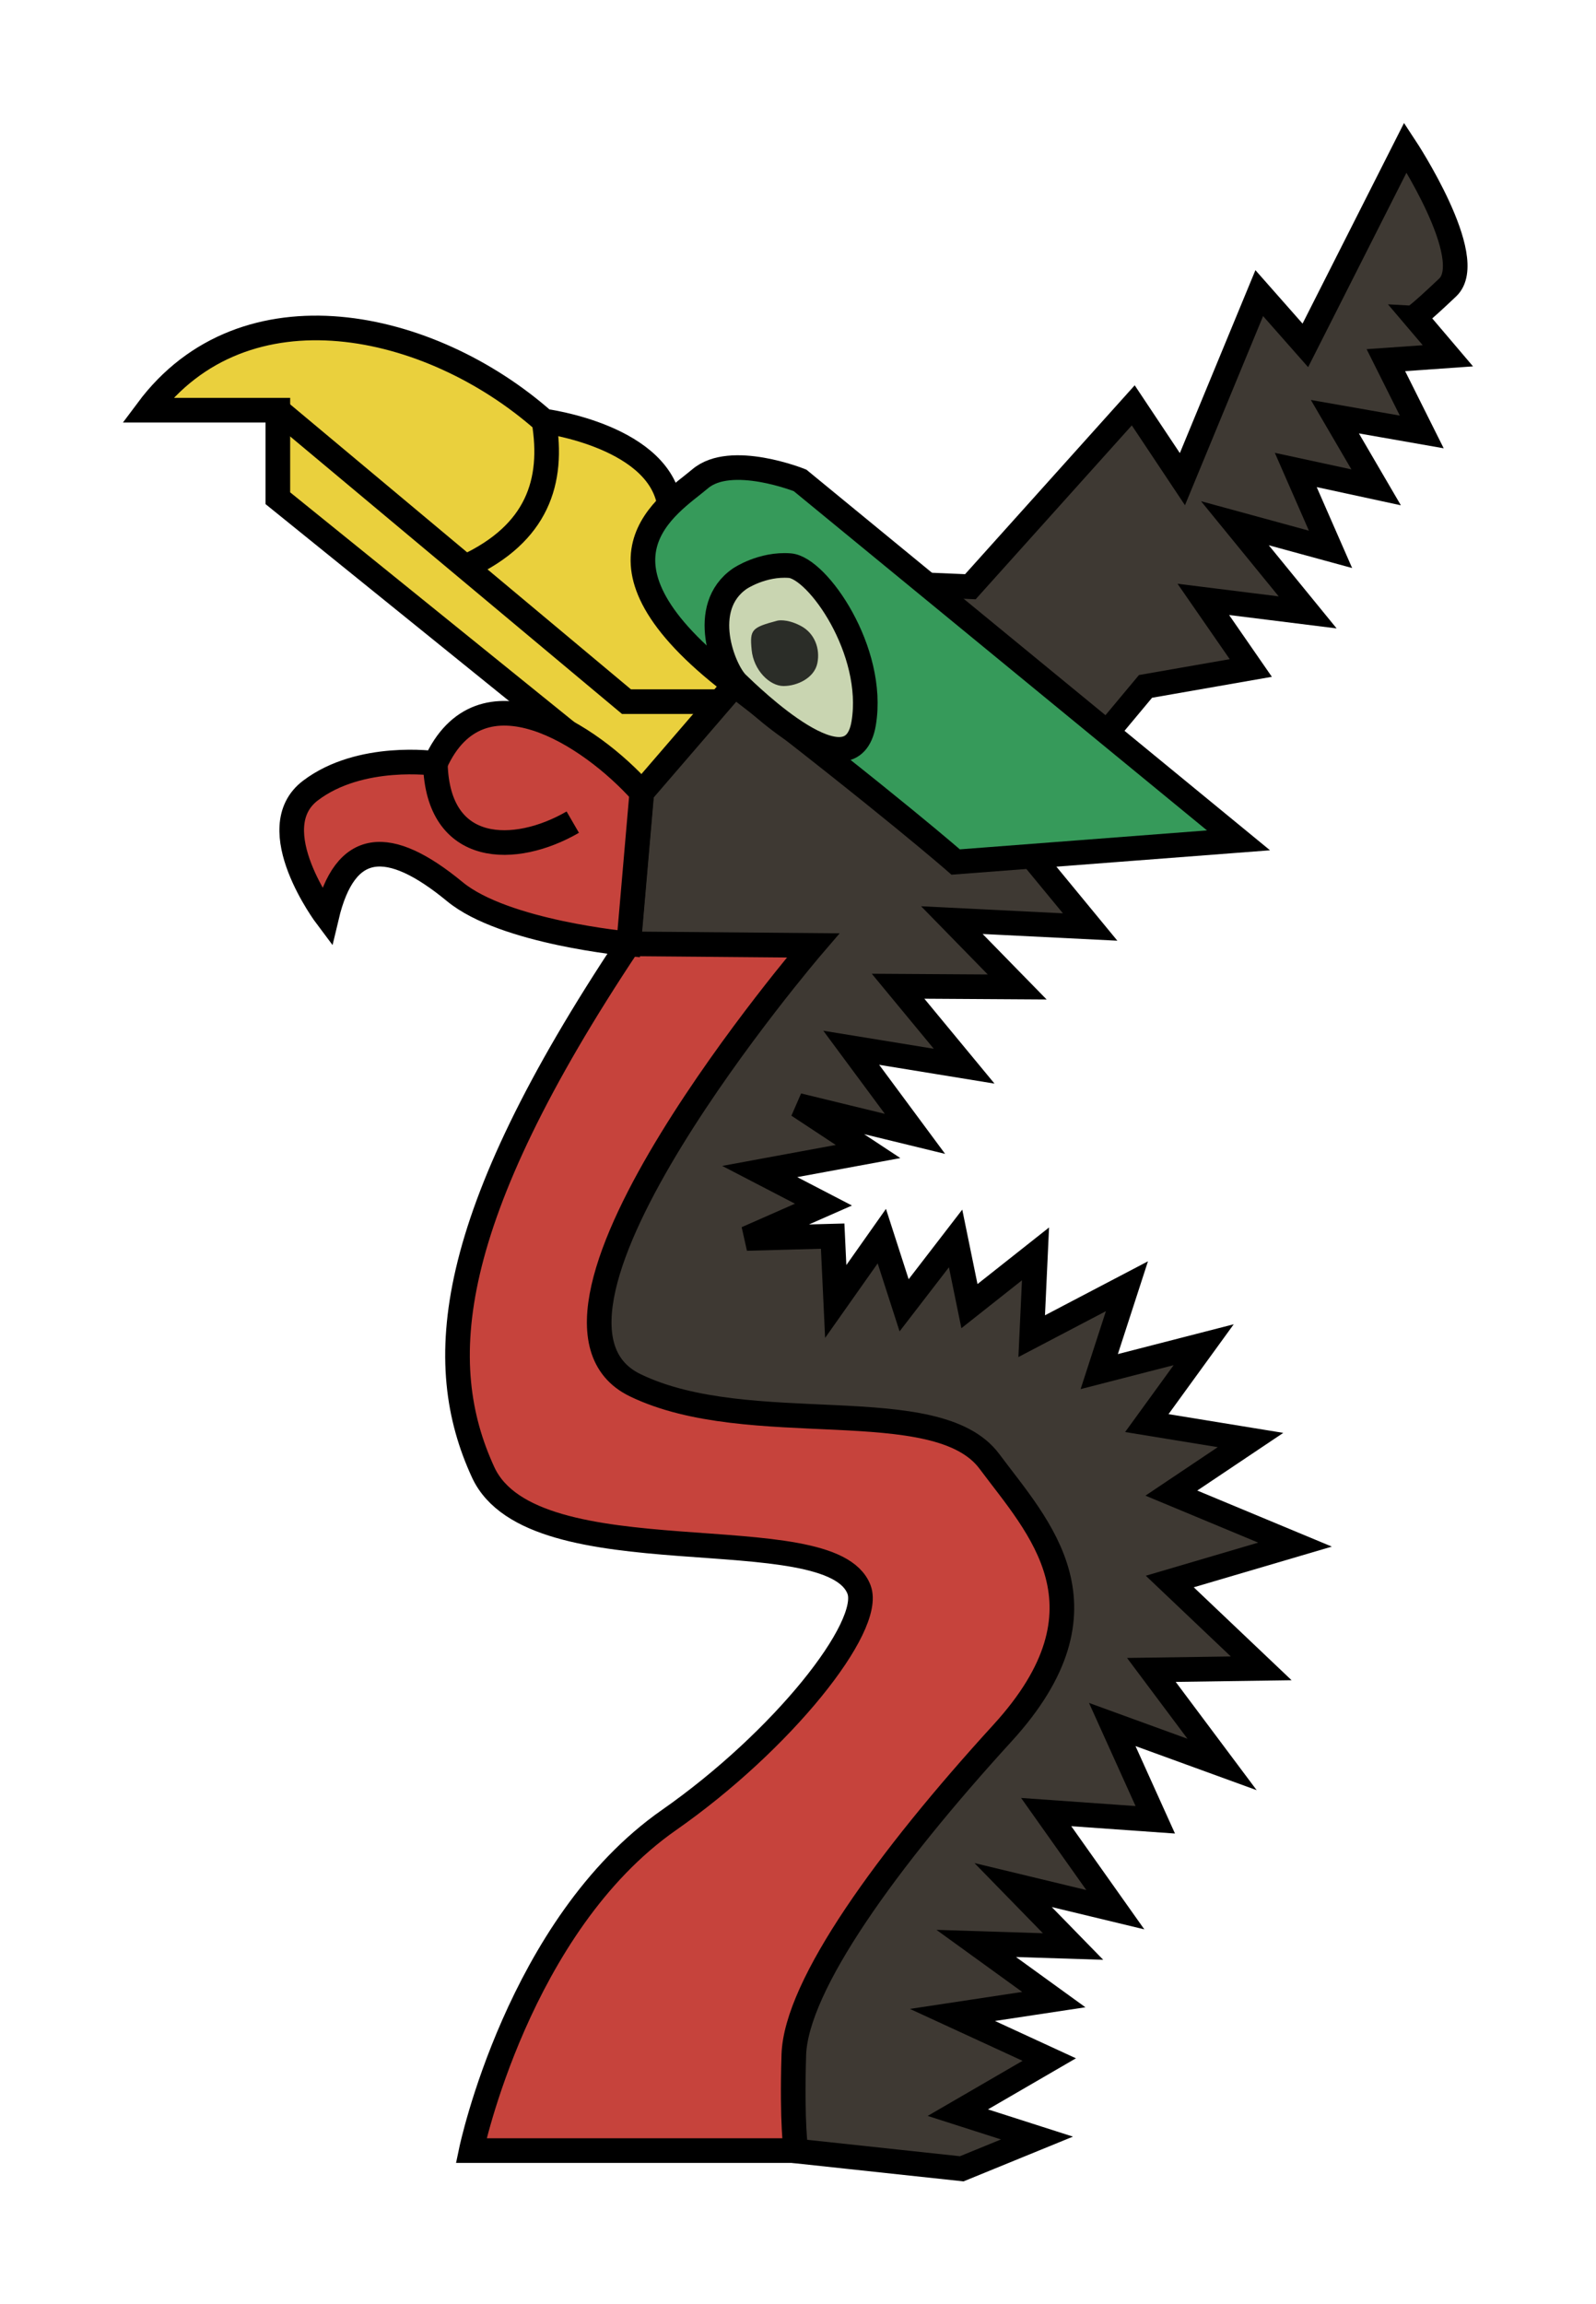 <?xml version="1.0" encoding="UTF-8" standalone="no"?>
<!-- Created with Inkscape (http://www.inkscape.org/) -->

<svg
   xmlns:dc="http://purl.org/dc/elements/1.1/"
   xmlns:cc="http://creativecommons.org/ns#"
   xmlns:rdf="http://www.w3.org/1999/02/22-rdf-syntax-ns#"
   xmlns:svg="http://www.w3.org/2000/svg"
   xmlns="http://www.w3.org/2000/svg"
   xmlns:sodipodi="http://sodipodi.sourceforge.net/DTD/sodipodi-0.dtd"
   xmlns:inkscape="http://www.inkscape.org/namespaces/inkscape"
   width="64.919"
   height="93.661"
   viewBox="0 0 17.176 24.781"
   version="1.1"
   id="svg5736"
   inkscape:version="0.92.4 (5da689c313, 2019-01-14)"
   sodipodi:docname="phoenix.svg">
  <defs
     id="defs5730" />
  <sodipodi:namedview
     id="base"
     pagecolor="#ffffff"
     bordercolor="#666666"
     borderopacity="1.0"
     inkscape:pageopacity="0.0"
     inkscape:pageshadow="2"
     inkscape:zoom="5.6"
     inkscape:cx="33.782266"
     inkscape:cy="40.239455"
     inkscape:document-units="mm"
     inkscape:current-layer="layer1"
     showgrid="false"
     units="px"
     inkscape:window-width="1920"
     inkscape:window-height="1043"
     inkscape:window-x="1600"
     inkscape:window-y="18"
     inkscape:window-maximized="0"
     fit-margin-top="5"
     fit-margin-left="5"
     fit-margin-right="5"
     fit-margin-bottom="5" />
  <g
     inkscape:label="Layer 1"
     inkscape:groupmode="layer"
     id="layer1"
     transform="translate(0.38,-274.621)">
    <g
       style="display:inline;opacity:1"
       id="g4868-7"
       transform="translate(-43.496,202.458)">
      <path
         style="fill:#ead03d;fill-opacity:1;stroke:#000000;stroke-width:0.265px;stroke-linecap:butt;stroke-linejoin:miter;stroke-opacity:1"
         d="m 50.023,80.687 -3.917,-3.165 v -0.947 h -1.403 c 1.043,-1.399 3.039,-0.969 4.268,0.117 0,0 1.286,0.164 1.356,0.947 0.07,0.783 1.672,1.976 1.672,1.976 z"
         id="path4848-3"
         inkscape:connector-curvature="0"
         sodipodi:nodetypes="cccccccc" />
      <path
         style="fill:none;stroke:#000000;stroke-width:0.265px;stroke-linecap:butt;stroke-linejoin:miter;stroke-opacity:1"
         d="m 46.106,76.574 3.752,3.136 h 1.538"
         id="path4850-6"
         inkscape:connector-curvature="0" />
      <path
         style="fill:#3e3933;fill-opacity:1;stroke:#000000;stroke-width:0.265px;stroke-linecap:butt;stroke-linejoin:miter;stroke-opacity:1"
         d="m 58.241,73.75 c 0,0 0.785,1.191 0.455,1.505 -0.331,0.314 -0.356,0.314 -0.356,0.314 l 0.358,0.421 -0.667,0.047 0.386,0.772 -0.935,-0.164 0.444,0.76 -0.865,-0.187 0.374,0.854 -1.029,-0.281 0.783,0.959 -1.123,-0.14 0.511,0.738 -1.133,0.198 -1.373,1.645 0.777,0.943 -1.488,-0.074 0.703,0.719 -1.282,-0.008 0.711,0.86 -1.215,-0.198 0.686,0.926 -1.257,-0.306 0.752,0.496 -1.166,0.215 0.686,0.356 -0.827,0.364 0.926,-0.025 0.033,0.703 0.496,-0.703 0.24,0.744 0.554,-0.719 0.149,0.728 0.711,-0.562 -0.041,0.885 1.025,-0.537 -0.298,0.918 1.124,-0.289 -0.612,0.843 1.116,0.182 -0.852,0.571 1.331,0.554 -1.348,0.397 0.984,0.934 -1.182,0.017 0.761,1.017 -1.182,-0.43 0.463,1.025 -1.174,-0.083 0.744,1.05 -1.1,-0.265 0.645,0.661 -1.042,-0.033 0.835,0.604 -1.091,0.165 1.042,0.48 -0.984,0.571 0.852,0.273 -0.81,0.331 -1.787,-0.192 -1.776,-0.933 3.638,-4.779 -0.81,-1.422 -3.985,-0.529 0.48,-3.043 0.653,-2.274 0.141,-1.629 1.968,-2.282 1.571,0.066 1.753,-1.951 0.529,0.794 0.827,-2.001 0.496,0.562 z"
         id="path4852-1"
         inkscape:connector-curvature="0" />
      <path
         style="fill:#c6433c;fill-opacity:1;stroke:#000000;stroke-width:0.265px;stroke-linecap:butt;stroke-linejoin:miter;stroke-opacity:1"
         d="m 49.882,82.315 1.984,0.017 c 0,0 -3.432,3.997 -1.914,4.731 1.233,0.596 3.243,0.055 3.812,0.819 0.528,0.709 1.38,1.567 0.14,2.923 -1.239,1.356 -2.222,2.713 -2.245,3.461 -0.023,0.748 0.023,1.029 0.023,1.029 H 48.187 c 0,0 0.506,-2.422 2.128,-3.555 1.219,-0.851 2.196,-2.081 2.046,-2.479 -0.302,-0.803 -3.508,-0.094 -4.046,-1.263 -0.538,-1.169 -0.421,-2.701 1.567,-5.683 z"
         id="path4854-2"
         inkscape:connector-curvature="0"
         sodipodi:nodetypes="ccssccccssccc" />
      <path
         style="opacity:1;fill:#369a5a;fill-opacity:1;stroke:#000000;stroke-width:0.265px;stroke-linecap:butt;stroke-linejoin:miter;stroke-opacity:1"
         d="m 56.445,81.202 -4.719,-3.872 c 0,0 -0.744,-0.298 -1.075,-0.017 -0.331,0.281 -1.373,0.876 0.347,2.199 1.72,1.323 2.403,1.923 2.403,1.923 z"
         id="path4856-9"
         inkscape:connector-curvature="0"
         sodipodi:nodetypes="cccscc" />
      <path
         style="fill:#c9d5b1;fill-opacity:1;stroke:#000000;stroke-width:0.265px;stroke-linecap:butt;stroke-linejoin:miter;stroke-opacity:1"
         d="m 51.078,78.387 c -0.45,0.31 -0.175,0.988 -0.029,1.128 0.146,0.14 1.234,1.204 1.362,0.427 0.129,-0.778 -0.497,-1.672 -0.795,-1.695 -0.298,-0.023 -0.538,0.14 -0.538,0.14 z"
         id="path4858-3"
         inkscape:connector-curvature="0"
         sodipodi:nodetypes="ccccc" />
      <path
         style="fill:#2b2d28;fill-opacity:1;stroke:none;stroke-width:0.265px;stroke-linecap:butt;stroke-linejoin:miter;stroke-opacity:1"
         d="m 51.482,78.839 c -0.277,0.074 -0.298,0.095 -0.277,0.314 0.021,0.219 0.194,0.389 0.343,0.389 0.149,0 0.331,-0.087 0.364,-0.244 0.033,-0.157 -0.029,-0.327 -0.182,-0.405 -0.153,-0.079 -0.248,-0.054 -0.248,-0.054 z"
         id="path4860-1"
         inkscape:connector-curvature="0" />
      <path
         style="fill:#c6433c;fill-opacity:1;stroke:#000000;stroke-width:0.265px;stroke-linecap:butt;stroke-linejoin:miter;stroke-opacity:1"
         d="m 49.882,82.315 c 0,0 -1.339,-0.122 -1.871,-0.561 -0.712,-0.587 -1.183,-0.562 -1.38,0.269 0,0 -0.713,-0.947 -0.175,-1.356 0.538,-0.409 1.345,-0.292 1.345,-0.292 0.487,-1.079 1.667,-0.31 2.222,0.312 z"
         id="path4862-9"
         inkscape:connector-curvature="0"
         sodipodi:nodetypes="ccccccc" />
      <path
         style="fill:none;stroke:#000000;stroke-width:0.265px;stroke-linecap:butt;stroke-linejoin:miter;stroke-opacity:1"
         d="m 47.801,80.375 c 0.025,0.995 0.863,0.988 1.479,0.631"
         id="path4864-4"
         inkscape:connector-curvature="0"
         sodipodi:nodetypes="cc" />
      <path
         style="fill:none;stroke:#000000;stroke-width:0.265px;stroke-linecap:butt;stroke-linejoin:miter;stroke-opacity:1"
         d="m 48.97,76.691 c 0.109,0.654 -0.073,1.208 -0.833,1.564"
         id="path4866-7"
         inkscape:connector-curvature="0"
         sodipodi:nodetypes="cc" />
    </g>
  </g>
</svg>
